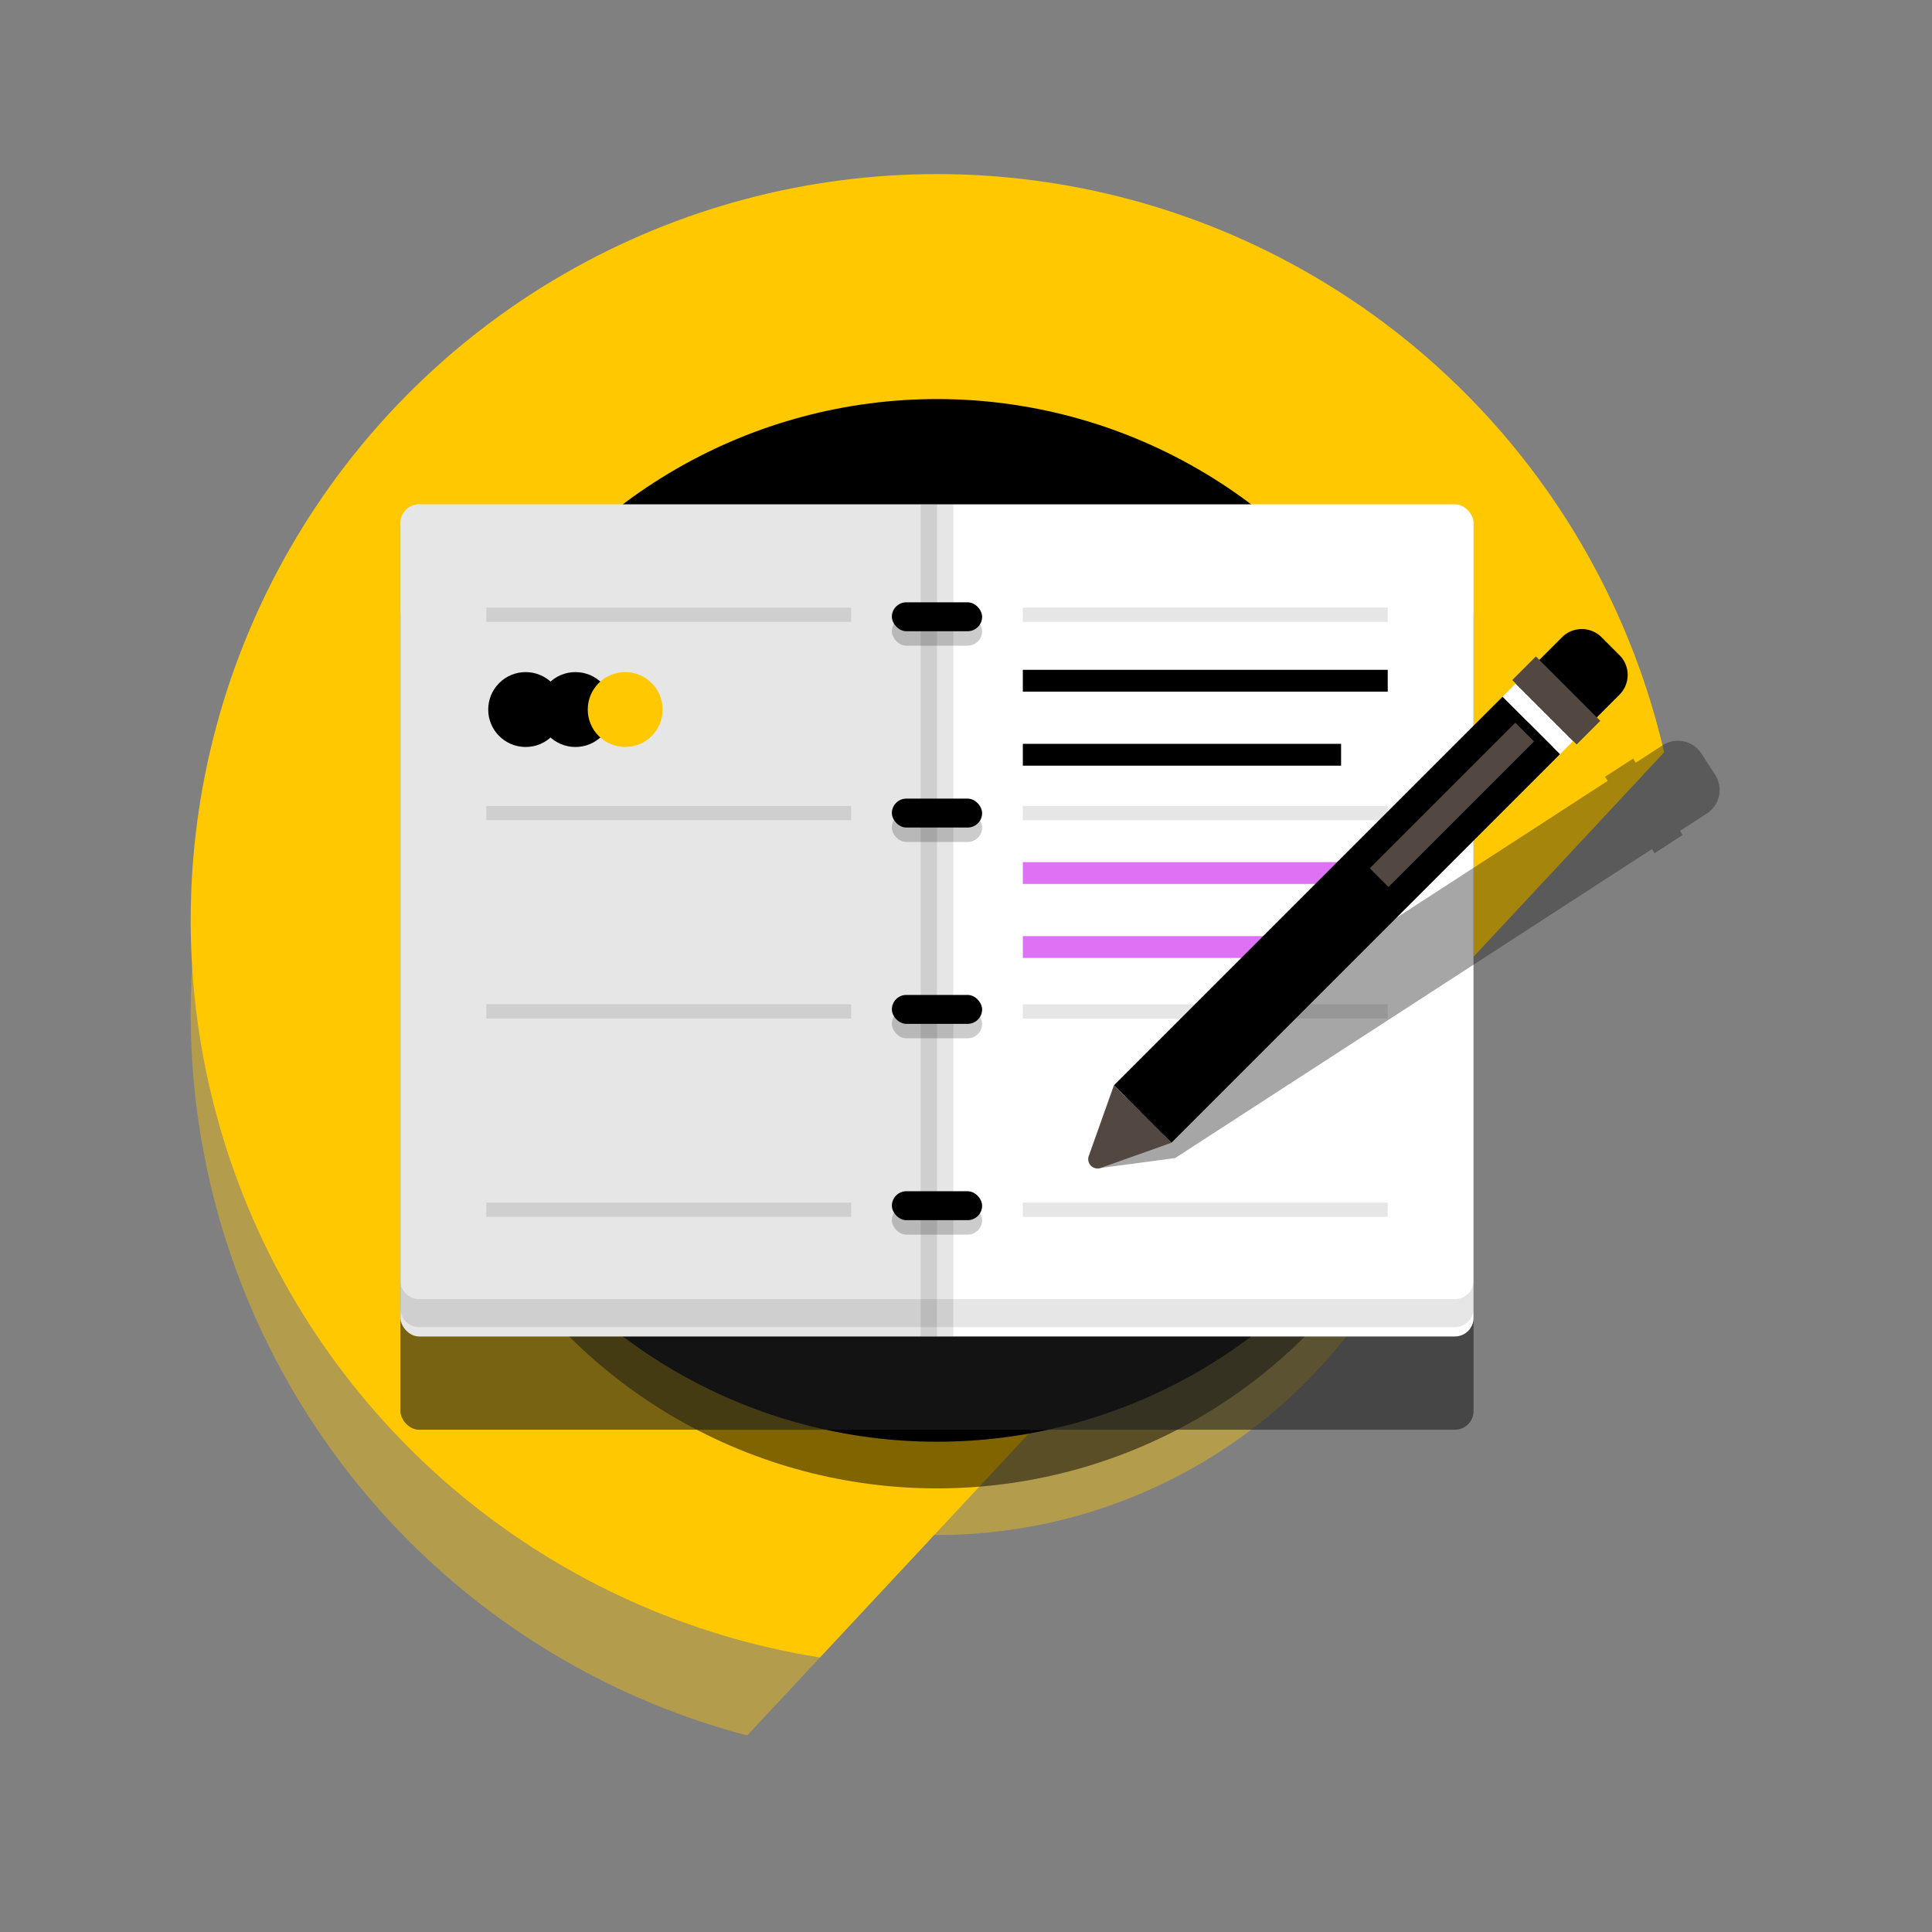 <svg width="207.1px" height="207.1px" viewBox="-1.77 0 207.1 207.1" xmlns="http://www.w3.org/2000/svg" xmlns:xlink="http://www.w3.org/1999/xlink">
  <rect x="-1.77" y="0" width="207.1" height="207.1" fill="#808080" stroke="none"/>
  <defs>
    <clipPath id="clip-path">
      <path id="Path_84" data-name="Path 84" d="M1008.309,874.771V816.1h-197.1v207.1h58.675Z" fill="none"/>
    </clipPath>
  </defs>
  <g id="Group_81" data-name="Group 81" transform="translate(-811.208 -816.095)">
    <circle id="Ellipse_138" data-name="Ellipse 138" cx="55.885" cy="55.885" r="55.885" transform="translate(853.995 868.872)" fill="#ffc800" opacity="0.4"/>
    <g id="Group_74" data-name="Group 74">
      <g id="Group_73" data-name="Group 73" clip-path="url(#clip-path)">
        <circle id="Ellipse_139" data-name="Ellipse 139" cx="80" cy="80" r="80" transform="translate(829.879 844.756)" fill="#ffc800" opacity="0.4"/>
        <circle id="Ellipse_140" data-name="Ellipse 140" cx="80" cy="80" r="80" transform="translate(829.879 834.756)" fill="#ffc800"/>
      </g>
    </g>
    <circle id="Ellipse_141" data-name="Ellipse 141" cx="55.885" cy="55.885" r="55.885" transform="translate(853.995 863.872)" fill="#000000" opacity="0.5"/>
    <circle id="Ellipse_142" data-name="Ellipse 142" cx="55.885" cy="55.885" r="55.885" transform="translate(853.995 858.872)" fill="#000000"/>
    <g id="Group_80" data-name="Group 80">
      <rect id="Rectangle_75" data-name="Rectangle 75" width="115.033" height="89.201" rx="2" transform="translate(852.363 880.155)" fill="#1f211e" opacity="0.6"/>
      <rect id="Rectangle_76" data-name="Rectangle 76" width="115.033" height="89.201" rx="2" transform="translate(852.363 870.155)" fill="#fff"/>
      <path id="Path_85" data-name="Path 85" d="M909.879,870.155H854.363a2,2,0,0,0-2,2v85.2a2,2,0,0,0,2,2h55.516Z" fill="#000000" opacity="0.1"/>
      <path id="Path_86" data-name="Path 86" d="M965.4,955.357H854.363a2,2,0,0,1-2-2v3a2,2,0,0,0,2,2H965.4a2,2,0,0,0,2-2v-3A2,2,0,0,1,965.4,955.357Z" fill="#000000" opacity="0.1"/>
      <rect id="Rectangle_77" data-name="Rectangle 77" width="3.505" height="89.201" transform="translate(908.127 870.155)" fill="#000000" opacity="0.1"/>
      <g id="Group_75" data-name="Group 75">
        <rect id="Rectangle_78" data-name="Rectangle 78" width="9.674" height="3.099" rx="1.55" transform="translate(905.042 882.209)" fill="#000000" opacity="0.2"/>
        <rect id="Rectangle_79" data-name="Rectangle 79" width="9.674" height="3.099" rx="1.55" transform="translate(905.042 880.659)" fill="#000000"/>
      </g>
      <g id="Group_76" data-name="Group 76">
        <rect id="Rectangle_80" data-name="Rectangle 80" width="9.674" height="3.099" rx="1.55" transform="translate(905.042 903.253)" fill="#000000" opacity="0.2"/>
        <rect id="Rectangle_81" data-name="Rectangle 81" width="9.674" height="3.099" rx="1.55" transform="translate(905.042 901.703)" fill="#000000"/>
      </g>
      <g id="Group_77" data-name="Group 77">
        <rect id="Rectangle_82" data-name="Rectangle 82" width="9.674" height="3.099" rx="1.55" transform="translate(905.042 924.297)" fill="#000000" opacity="0.2"/>
        <rect id="Rectangle_83" data-name="Rectangle 83" width="9.674" height="3.099" rx="1.55" transform="translate(905.042 922.747)" fill="#000000"/>
      </g>
      <g id="Group_78" data-name="Group 78">
        <rect id="Rectangle_84" data-name="Rectangle 84" width="9.674" height="3.099" rx="1.55" transform="translate(905.042 945.341)" fill="#000000" opacity="0.2"/>
        <rect id="Rectangle_85" data-name="Rectangle 85" width="9.674" height="3.099" rx="1.55" transform="translate(905.042 943.791)" fill="#000000"/>
      </g>
      <rect id="Rectangle_86" data-name="Rectangle 86" width="39.117" height="1.532" transform="translate(861.563 881.227)" fill="#000000" opacity="0.1"/>
      <rect id="Rectangle_87" data-name="Rectangle 87" width="39.117" height="1.532" transform="translate(861.563 902.487)" fill="#000000" opacity="0.1"/>
      <rect id="Rectangle_88" data-name="Rectangle 88" width="39.117" height="1.532" transform="translate(861.563 923.747)" fill="#000000" opacity="0.1"/>
      <rect id="Rectangle_89" data-name="Rectangle 89" width="39.117" height="1.532" transform="translate(861.563 945.007)" fill="#000000" opacity="0.1"/>
      <rect id="Rectangle_90" data-name="Rectangle 90" width="39.117" height="1.532" transform="translate(958.196 882.759) rotate(-180)" fill="#000000" opacity="0.1"/>
      <rect id="Rectangle_91" data-name="Rectangle 91" width="39.117" height="1.532" transform="translate(958.196 904.019) rotate(-180)" fill="#000000" opacity="0.1"/>
      <rect id="Rectangle_92" data-name="Rectangle 92" width="39.117" height="1.532" transform="translate(958.196 925.279) rotate(-180)" fill="#000000" opacity="0.1"/>
      <rect id="Rectangle_93" data-name="Rectangle 93" width="39.117" height="1.532" transform="translate(958.196 946.539) rotate(-180)" fill="#000000" opacity="0.1"/>
      <rect id="Rectangle_94" data-name="Rectangle 94" width="34.117" height="2.34" transform="translate(919.079 895.831)" fill="#000000"/>
      <rect id="Rectangle_95" data-name="Rectangle 95" width="39.117" height="2.34" transform="translate(919.079 887.896)" fill="#000000"/>
      <rect id="Rectangle_96" data-name="Rectangle 96" width="34.117" height="2.34" transform="translate(919.079 916.443)" fill="#df71f5"/>
      <rect id="Rectangle_97" data-name="Rectangle 97" width="39.117" height="2.34" transform="translate(919.079 908.508)" fill="#df71f5"/>
      <path id="Path_87" data-name="Path 87" d="M993.288,899.144l-1.474-2.275a3,3,0,0,0-4.149-.886l-2.882,1.868-.286-.442-3.007,1.949.286.442-1.678,1.088-.774.5-48.657,31.538-4.229,6.855a1,1,0,0,0,.983,1.516l7.984-1.061L984.062,908.7l.774-.5,1.678-1.087.286.441,3.007-1.949-.286-.441,2.882-1.868A3,3,0,0,0,993.288,899.144Z" fill="#1f211e" opacity="0.4"/>
      <g id="Group_79" data-name="Group 79">
        <rect id="Rectangle_98" data-name="Rectangle 98" width="8.711" height="3.844" transform="translate(972.567 888.715) rotate(45)" fill="#fff"/>
        <rect id="Rectangle_99" data-name="Rectangle 99" width="8.711" height="58.907" transform="translate(970.501 890.781) rotate(45)" fill="#000000"/>
        <rect id="Rectangle_100" data-name="Rectangle 100" width="3.816" height="58.907" transform="translate(973.232 893.512) rotate(45)" fill="#000000" opacity="0.8"/>
        <path id="Path_88" data-name="Path 88" d="M926.144,940.02l2.7-7.586,6.159,6.16-7.586,2.7A1,1,0,0,1,926.144,940.02Z" fill="#534741"/>
        <path id="Rectangle_101" data-name="Rectangle 101" d="M3,0H5.711a3,3,0,0,1,3,3v7.017a0,0,0,0,1,0,0H0a0,0,0,0,1,0,0V3A3,3,0,0,1,3,0Z" transform="translate(978.998 882.284) rotate(45)" fill="#000000"/>
        <rect id="Rectangle_102" data-name="Rectangle 102" width="2.838" height="22.065" transform="translate(971.87 893.565) rotate(45)" fill="#534741"/>
        <rect id="Rectangle_103" data-name="Rectangle 103" width="9.763" height="3.583" transform="translate(974.077 886.461) rotate(45)" fill="#534741"/>
      </g>
      <circle id="Ellipse_143" data-name="Ellipse 143" cx="4.014" cy="4.014" r="4.014" transform="translate(861.772 888.14)" fill="#000000"/>
      <circle id="Ellipse_144" data-name="Ellipse 144" cx="4.014" cy="4.014" r="4.014" transform="translate(867.107 888.14)" fill="#000000"/>
      <circle id="Ellipse_145" data-name="Ellipse 145" cx="4.014" cy="4.014" r="4.014" transform="translate(872.442 888.14)" fill="#ffc800"/>
    </g>
  </g>
</svg>
